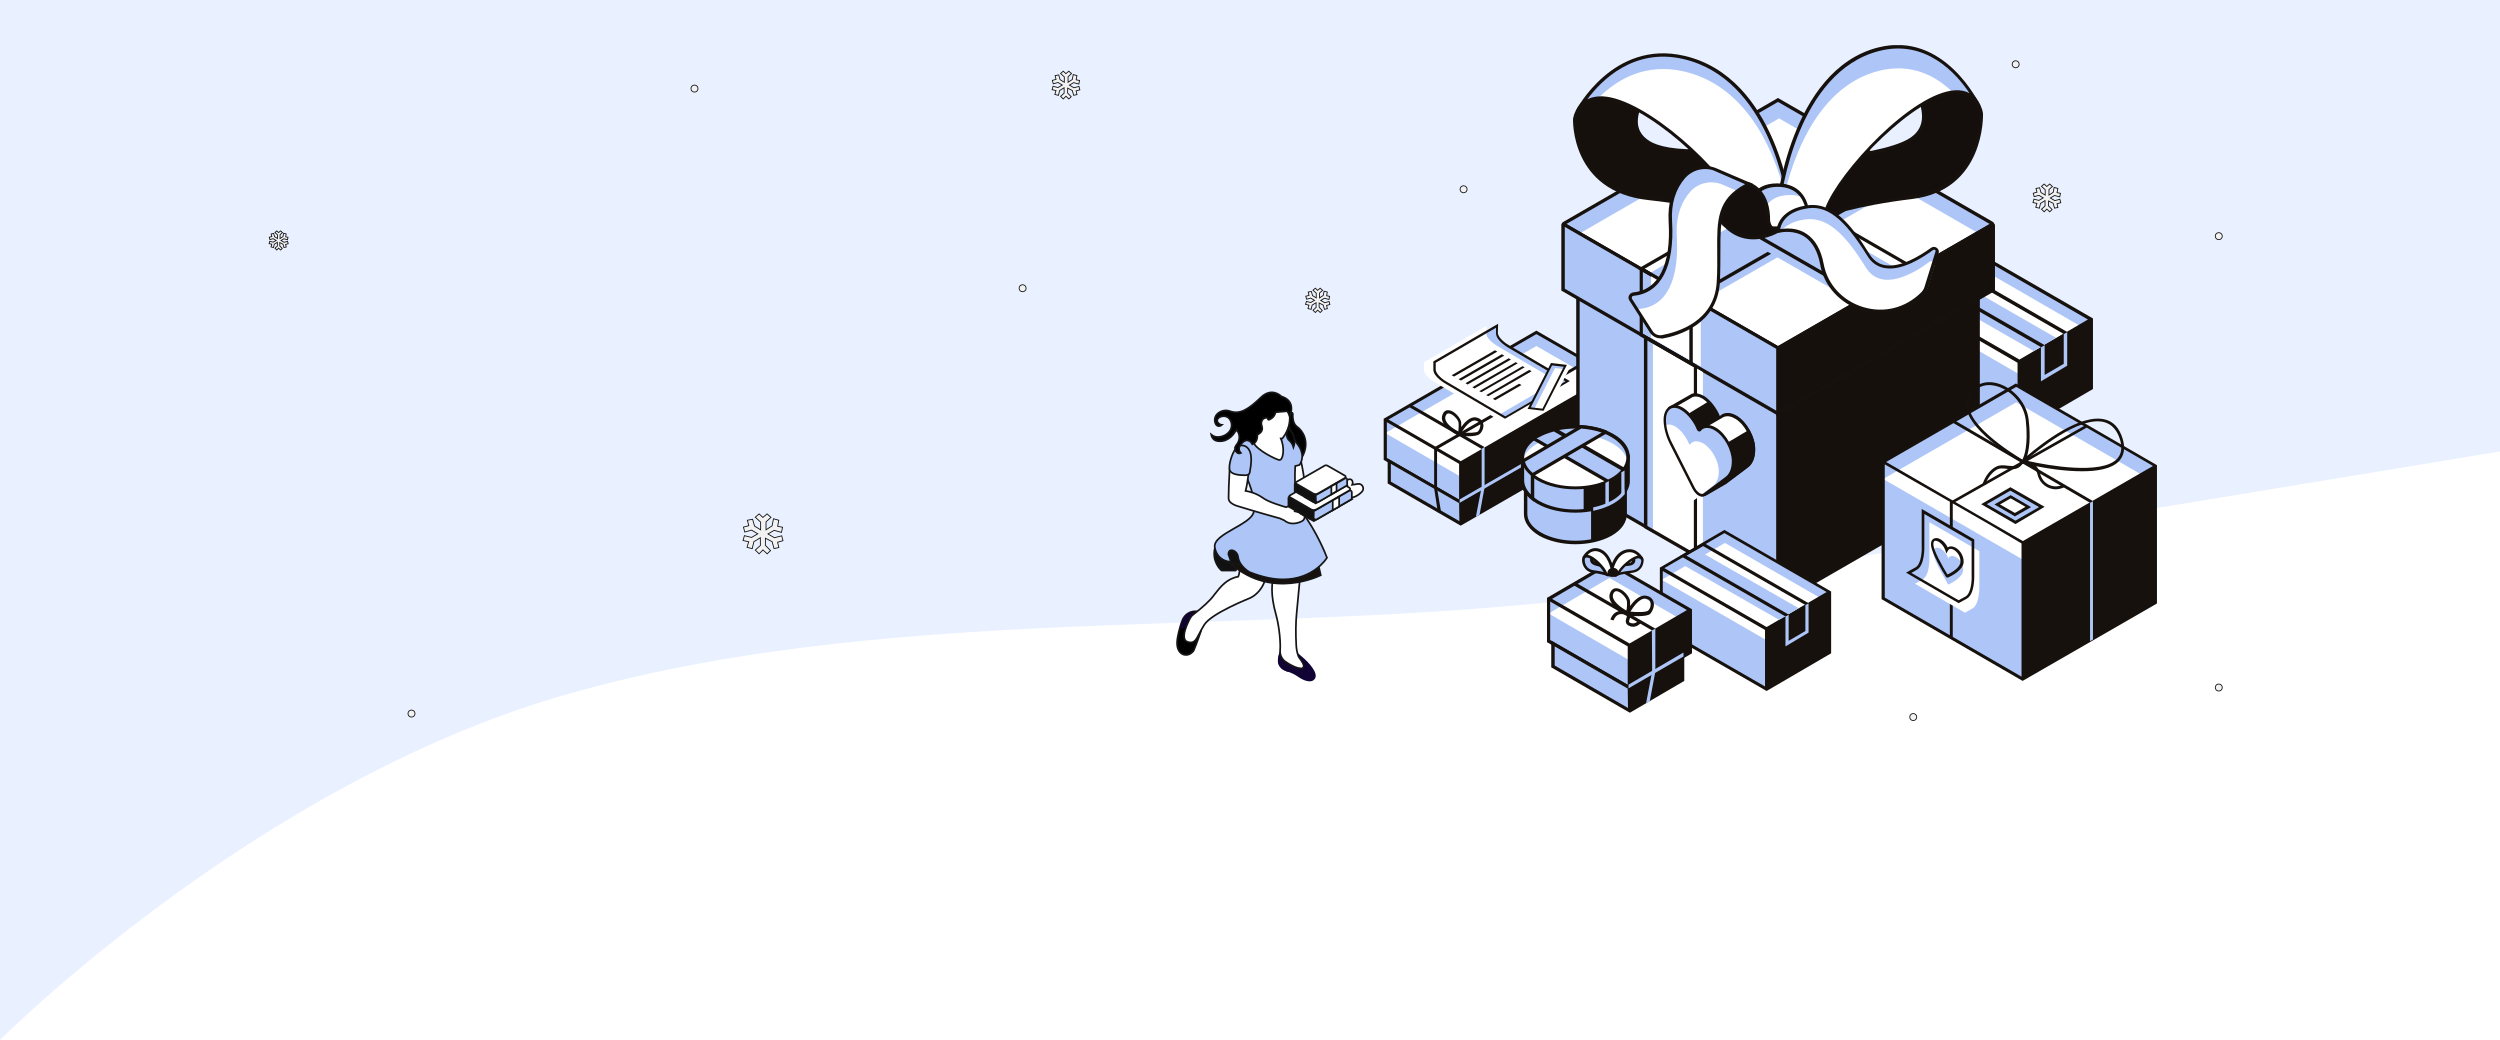 
<svg width="1440" height="599" viewBox="0 0 1440 599" fill="none" xmlns="http://www.w3.org/2000/svg">
<rect width="1440" height="599" fill="#E9F0FF"/>
<path d="M965.581 337.572C1151.15 308.01 1440 260 1440 260V599H0C0 599 147.209 451.204 326.113 400.033C526.731 342.651 752.044 371.59 965.581 337.572Z" fill="white"/>
<g clip-path="url(#clip0)">
<path d="M1093.89 168.444V207.876L1163.18 247.919V208.334L1093.89 168.444Z" fill="#AEC6F7"/>
<path d="M1204.63 184.186L1163.18 208.334L1093.89 168.444L1135.34 144.143L1204.63 184.186Z" fill="#AEC6F7"/>
<path d="M1204.94 191.675L1163.49 215.823L1094.2 175.78L1135.65 151.632L1204.94 191.675Z" fill="white"/>
<path d="M1135.34 142.92L1092.82 167.68V208.334L1163.03 248.836L1205.55 224.076V183.422L1135.34 142.92ZM1162.11 246.085L1094.96 207.264V170.125L1115.61 182.046L1162.11 208.946V246.085ZM1117.29 180.671L1096.03 168.291L1135.5 145.213L1202.64 184.033L1163.18 207.112L1117.29 180.671Z" fill="#16110D"/>
<path d="M1171.44 202.221L1108.42 165.999L1121.58 158.51L1184.29 194.579L1171.44 202.221Z" fill="#AEC6F7"/>
<path d="M1177.71 201.151L1106.43 160.038L1121.58 151.326L1192.85 192.439L1177.71 201.151ZM1110.41 160.038L1177.56 198.706L1188.57 192.286L1121.42 153.619L1110.41 160.038Z" fill="#16110D"/>
<path d="M1175.57 219.644V200.081L1177.71 198.858V215.976L1188.72 209.557V192.439L1190.71 191.369V210.627L1175.57 219.644Z" fill="#AEC6F7"/>
<path d="M797.918 241.653V264.273L841.205 289.338V266.718L797.918 241.653Z" fill="#AEC6F7"/>
<path d="M928.237 216.435L841.205 266.718L797.918 241.653L884.951 191.369L928.237 216.435Z" fill="#AEC6F7"/>
<path d="M928.237 224.229L841.205 274.513L797.918 249.447L884.951 199.317L928.237 224.229Z" fill="white"/>
<path d="M884.95 190.452L797 241.194V264.884L841.205 290.408L929.155 239.666V215.976L884.95 190.452ZM840.44 287.809L798.835 263.814V243.181L840.44 267.176V287.809ZM799.753 241.653L884.95 192.439L926.555 216.435L841.358 265.648L799.753 241.653Z" fill="#16110D"/>
<path d="M841.205 289.338L841.511 301.718L800.213 277.875V265.648L841.205 289.338Z" fill="#AEC6F7"/>
<path d="M841.205 288.268L799.295 264.12V278.486L841.358 302.787L924.873 254.644V239.971L841.205 288.268ZM801.13 277.416V267.176L840.44 289.796L840.593 300.189L801.13 277.416Z" fill="#16110D"/>
<path d="M840.746 289.643V287.657L924.567 239.36V241.347L840.746 289.643Z" fill="#AEC6F7"/>
<path d="M828.204 295.146L826.062 281.237V257.701L913.554 207.417L914.319 208.946L827.745 258.77V281.085L830.039 294.84L828.204 295.146Z" fill="#16110D"/>
<path d="M853.442 258.618L811.379 234.316L812.297 232.788L855.125 257.548L853.442 258.618Z" fill="#16110D"/>
<path d="M852.218 296.521L850.076 297.744L853.441 280.473V258.618L855.124 257.548V280.626L852.218 296.521Z" fill="#AEC6F7"/>
<path d="M854.205 243.64C853.9 242.417 852.829 241.041 850.229 240.43C846.864 239.819 843.651 243.181 841.663 245.932C841.663 245.168 841.663 244.251 841.663 243.334C841.357 240.736 837.686 236.609 834.627 236.303C833.556 236.151 831.721 236.303 830.803 239.054C828.968 244.404 836.615 248.989 839.063 250.364L838.91 250.67L839.98 250.823L840.898 251.281V250.976C842.122 251.129 843.957 251.281 845.793 251.281C848.546 251.281 851.299 250.976 852.37 249.906C853.9 248.53 854.97 245.779 854.205 243.64ZM832.638 239.666C833.097 238.443 833.709 238.137 834.321 238.137C834.474 238.137 834.474 238.137 834.627 238.137C836.921 238.443 839.98 241.806 840.133 243.487C840.286 245.321 840.133 247.308 839.98 248.53C836.615 246.849 831.415 243.181 832.638 239.666ZM851.299 248.53C850.534 249.295 845.946 249.447 841.816 249.142C843.498 246.238 847.016 241.653 849.923 242.264C851.299 242.57 852.217 243.181 852.523 244.098C852.982 245.626 852.217 247.613 851.299 248.53Z" fill="#16110D"/>
<path d="M833.71 220.867L866.901 240.43L902.846 219.491L869.655 199.928C869.655 199.928 862.16 195.954 862.16 191.828C862.313 187.701 862.313 187.701 862.313 187.701L826.368 208.64C826.368 208.64 826.368 208.64 826.215 212.767C826.215 216.893 833.71 220.867 833.71 220.867Z" fill="#AEC6F7"/>
<path d="M827.591 220.867L860.782 240.43L896.727 219.491L863.536 199.928C863.536 199.928 856.041 195.954 856.041 191.828C856.194 187.701 856.194 187.701 856.194 187.701L820.249 208.64C820.249 208.64 820.249 208.64 820.096 212.767C820.096 216.893 827.591 220.867 827.591 220.867Z" fill="white"/>
<path d="M825.602 208.181L862.923 186.479L862.771 191.675C862.771 194.732 867.818 198.247 869.96 199.317L904.222 219.491L866.9 241.194L833.403 221.478C832.944 221.173 825.449 217.199 825.602 212.767V208.181ZM861.7 188.771L826.979 208.946V212.767C826.979 215.823 832.026 219.339 834.168 220.408L867.053 239.819L901.775 219.644L869.501 200.692C869.195 200.54 861.7 196.413 861.7 191.981V188.771Z" fill="#16110D"/>
<path d="M888.774 235.998L880.82 235.081L893.669 209.863L901.622 210.627L888.774 235.998Z" fill="#AEC6F7"/>
<path d="M887.244 237.832L882.809 237.373L895.657 212.002L903.611 212.919L892.292 235.081C891.221 236.915 889.233 237.985 887.244 237.832Z" fill="white"/>
<path d="M889.08 236.609L879.902 235.539L893.363 209.099L902.54 210.168L889.08 236.609ZM881.738 234.622L888.468 235.386L900.705 211.238L893.974 210.474L881.738 234.622Z" fill="#15100C"/>
<path d="M878.22 211.544L853.288 225.911L852.064 225.299L876.996 210.932L878.22 211.544Z" fill="#15100C"/>
<path d="M882.197 213.836L857.265 228.203L856.041 227.592L880.82 213.072L882.197 213.836Z" fill="#15100C"/>
<path d="M876.385 221.784L861.242 230.496L859.865 229.731L875.008 221.02L876.385 221.784Z" fill="#15100C"/>
<path d="M870.265 207.112L845.333 221.478L844.109 220.714L869.041 206.347L870.265 207.112Z" fill="#15100C"/>
<path d="M874.244 209.251L849.312 223.771L848.088 223.007L873.02 208.64L874.244 209.251Z" fill="#15100C"/>
<path d="M862.465 202.527L837.533 216.893L836.156 216.129L861.088 201.762L862.465 202.527Z" fill="#15100C"/>
<path d="M866.441 204.819L841.509 219.186L840.133 218.422L865.065 204.055L866.441 204.819Z" fill="#15100C"/>
<path d="M908.812 147.964V280.932L1023.53 347.11C1023.84 347.263 1024.14 347.11 1024.14 346.804V214.448L908.812 147.964Z" fill="#AEC6F7"/>
<path d="M1023.68 348.026C1023.38 348.026 1023.22 348.026 1023.07 347.874L907.895 281.39V146.282L1025.06 213.836V346.651C1025.06 347.109 1024.75 347.568 1024.45 347.874C1024.29 348.026 1023.99 348.026 1023.68 348.026ZM909.883 280.32L1023.22 345.734V214.906L909.883 149.644V280.32Z" fill="#16110D"/>
<path d="M1139.47 147.964V280.932L1024.75 347.11C1024.45 347.263 1024.14 347.11 1024.14 346.804V214.448L1139.47 147.964Z" fill="#15100C"/>
<path d="M1024.6 348.027C1024.3 348.027 1024.14 348.027 1023.84 347.874C1023.38 347.569 1023.22 347.11 1023.22 346.652V213.836L1023.68 213.531L1140.39 146.13V281.39L1025.21 347.874C1025.06 348.027 1024.75 348.027 1024.6 348.027ZM1025.06 215.059V345.887L1138.4 280.473V149.645L1025.06 215.059Z" fill="#16110D"/>
<path d="M1147.42 129.318L1024.14 200.387L900.703 129.165C900.55 129.012 900.55 128.859 900.703 128.706L1024.14 57.484L1147.42 128.553C1147.73 128.706 1147.73 129.165 1147.42 129.318Z" fill="#AEC6F7"/>
<path d="M1148.04 140.016L1024.75 211.085L901.316 139.863C901.163 139.711 901.163 139.558 901.316 139.405L1024.75 68.183L1148.04 139.252C1148.34 139.405 1148.34 139.863 1148.04 140.016Z" fill="white"/>
<path d="M1024.14 201.609L1023.68 201.304L900.245 130.082C899.939 129.929 899.633 129.471 899.633 129.012C899.633 128.553 899.939 128.248 900.245 127.942L1024.14 56.415L1024.6 56.72L1147.88 127.789C1148.34 128.095 1148.65 128.553 1148.65 129.012C1148.65 129.471 1148.34 129.929 1147.88 130.235L1024.14 201.609ZM902.233 129.012L1024.14 199.317L1146.05 129.012L1024.14 58.707L902.233 129.012Z" fill="#16110D"/>
<path d="M900.246 129.47V166.915L1024.14 238.443V200.54L900.705 129.165C900.552 129.165 900.246 129.165 900.246 129.47Z" fill="#AEC6F7"/>
<path d="M1025.06 239.971L899.328 167.374V129.47C899.328 129.012 899.634 128.706 899.94 128.401C900.246 128.248 900.705 128.248 901.164 128.401L1025.06 199.928V239.971V239.971ZM901.317 166.304L1023.22 236.609V200.998L901.317 130.693V166.304Z" fill="#16110D"/>
<path d="M1148.04 129.776V166.916L1024.14 238.443V200.54L1147.42 129.471C1147.73 129.165 1148.04 129.318 1148.04 129.776Z" fill="#15100C"/>
<path d="M1023.22 239.971V199.928L1023.68 199.623L1146.97 128.553C1147.42 128.248 1147.88 128.248 1148.34 128.553C1148.8 128.859 1149.11 129.318 1149.11 129.776V167.527L1148.65 167.833L1023.22 239.971ZM1025.06 200.998V236.609L1146.97 166.304V130.693L1025.06 200.998Z" fill="#16110D"/>
<path d="M978.256 174.404L1102.61 103.03L1073.4 86.218L949.5 157.745L978.256 174.404Z" fill="#AEC6F7"/>
<path d="M973.972 172.723L943.381 154.841L1069.26 82.244L1100.31 100.126L973.972 172.723ZM947.205 154.841L973.972 170.431L1096.49 100.126L1069.26 84.384L947.205 154.841Z" fill="#16110D"/>
<path d="M947.969 303.399V194.426L976.572 210.932V319.905L947.969 303.399Z" fill="#AEC6F7"/>
<path d="M952.1 306.914V197.789L980.856 214.295V323.42L952.1 306.914Z" fill="white"/>
<path d="M977.49 321.586L946.898 304.01V192.745L977.49 210.321V321.586ZM948.887 302.94L975.654 318.377V211.544L948.887 196.107V302.94Z" fill="#16110D"/>
<path d="M951.029 194.579V158.204L979.632 174.863V211.085L951.029 194.579Z" fill="white"/>
<path d="M975.043 211.085L944.451 193.509V155.3C944.451 154.383 945.522 153.772 946.44 154.23L975.043 171.042V211.085ZM946.287 192.286L973.054 207.723V172.112L946.287 156.37V192.286Z" fill="#16110D"/>
<path d="M1069.88 174.71L945.521 103.335L974.583 86.523L1098.48 158.051L1069.88 174.71Z" fill="#AEC6F7"/>
<path d="M1074.46 172.723L948.121 100.126L979.171 82.244L979.63 82.55L1104.9 154.841L1074.46 172.723ZM951.945 100.126L1074.46 170.431L1101.23 154.841L979.324 84.536L951.945 100.126Z" fill="#16110D"/>
<path d="M907.13 68.489C907.13 68.489 905.142 109.449 949.806 114.34C982.691 117.855 1004.11 124.121 1009.92 126.414C1010.84 126.872 1016.95 123.051 1017.11 122.287L1019.1 100.737C1019.1 100.737 988.504 86.676 987.127 86.676C985.75 86.676 960.665 88.663 949.958 82.091C939.251 75.519 942.311 64.973 946.899 55.803C951.488 46.633 943.381 43.423 943.381 43.423L912.79 58.707L911.566 60.083C909.119 62.681 907.742 65.432 907.13 68.489Z" fill="#15100C"/>
<path d="M921.966 103.488L949.804 82.397C949.651 82.397 949.651 82.244 949.498 82.244C938.791 75.672 941.85 65.126 946.439 55.956C951.028 46.786 942.921 43.576 942.921 43.576L912.33 58.86L911.106 60.235C908.965 62.681 907.435 65.585 906.823 68.641C906.823 68.489 905.752 89.886 921.966 103.488Z" fill="#15100C"/>
<path d="M1009.92 127.484C1009.76 127.484 1009.61 127.484 1009.31 127.331C1004.1 125.191 983.149 118.925 949.499 115.257C904.529 110.366 906.059 68.947 906.059 68.489V68.336C906.671 65.126 908.2 62.069 910.495 59.471L912.024 57.943L943.075 42.506L943.533 42.659C943.686 42.659 947.051 44.035 948.428 47.55C949.346 49.995 949.04 53.052 947.51 56.262C943.075 65.126 940.015 75.061 950.264 81.327C954.546 83.925 964.183 86.982 985.903 85.759C986.514 85.759 986.82 85.759 986.973 85.759C988.503 85.759 1010.22 95.694 1019.4 99.82L1020.01 100.126L1018.02 122.593C1017.56 123.815 1013.28 126.261 1011.91 126.872C1010.99 127.178 1010.38 127.484 1009.92 127.484ZM908.047 68.641C907.894 71.087 907.13 108.837 949.805 113.423C983.302 117.091 1004.41 123.357 1009.92 125.497C1010.99 125.344 1015.27 122.746 1016.04 121.981L1017.87 101.348C1006.4 96.152 988.35 87.899 986.82 87.746C986.82 87.746 986.361 87.746 985.903 87.746C963.724 88.969 953.782 85.759 949.193 83.008C937.568 75.825 941.239 64.515 945.828 55.345C947.204 52.594 947.51 50.148 946.746 48.161C945.981 46.022 943.992 44.952 943.228 44.493L913.248 59.624L912.177 60.847C910.036 63.139 908.659 65.89 908.047 68.641Z" fill="#16110D"/>
<path d="M908.812 63.904C924.414 35.629 990.798 94.929 1001.5 120.147C1001.5 120.147 1001.5 120.147 1001.66 120.3C1004.56 126.108 1013.28 128.553 1020.01 125.344L1031.18 120.147C1031.18 120.147 1023.38 45.105 969.842 32.878C929.309 23.86 908.812 63.904 908.812 63.904Z" fill="#AEC6F7"/>
<path d="M969.843 41.131C947.664 36.087 931.451 45.869 921.355 55.803C946.287 54.886 992.786 98.75 1001.66 119.536C1001.66 119.536 1001.66 119.536 1001.81 119.689C1004.72 125.497 1013.44 127.942 1020.17 124.733L1030.11 120.147C1026.13 100.432 1012.52 50.913 969.843 41.131Z" fill="white"/>
<path d="M1013.43 127.789C1008.08 127.789 1002.88 125.191 1000.74 120.759L1000.59 120.606C991.715 99.514 947.51 58.707 923.037 57.331C916.766 57.026 912.177 59.318 909.577 64.362L907.895 63.445C908.047 62.986 929.309 22.79 969.995 32.114C1023.68 44.34 1032.1 119.383 1032.1 120.147V120.759L1020.17 126.261C1018.18 127.331 1015.73 127.789 1013.43 127.789ZM921.967 55.498C922.425 55.498 922.731 55.498 923.19 55.498C948.122 56.72 993.245 98.445 1002.27 119.842C1005.02 125.344 1013.13 127.484 1019.4 124.58L1029.95 119.689C1029.04 112.2 1019.09 45.257 969.383 33.947C941.086 27.528 922.425 46.174 914.319 57.179C916.46 56.109 919.06 55.498 921.967 55.498Z" fill="#16110D"/>
<path d="M1141.15 65.585C1141.15 65.585 1142.99 108.532 1100.93 113.728C1069.88 117.396 1049.69 123.968 1044.33 126.414C1043.41 126.872 1037.75 122.898 1037.45 121.981L1035.61 99.514C1035.61 99.514 1060.85 90.191 1062.38 90.191C1063.91 90.191 1090.98 86.829 1100.93 79.951C1110.87 73.074 1108.11 61.917 1103.83 52.288C1099.55 42.659 1107.2 39.297 1107.2 39.297L1136.11 55.345L1137.18 56.72C1139.32 59.471 1140.69 62.528 1141.15 65.585Z" fill="#140F0C"/>
<path d="M1100.93 80.104C1096.18 83.467 1099.55 82.702 1091.75 84.384L1116.83 109.296C1143.6 93.707 1141.31 65.89 1141.31 65.89C1140.69 62.681 1139.32 59.777 1137.33 57.026L1136.26 55.65L1107.2 39.602C1107.2 39.602 1099.55 42.812 1103.83 52.593C1108.11 62.222 1111.02 73.227 1100.93 80.104Z" fill="#140F0C"/>
<path d="M1044.18 127.484C1043.87 127.484 1043.41 127.331 1042.8 127.025C1041.27 126.261 1036.99 123.663 1036.68 122.287V122.134L1034.85 98.903L1035.46 98.597C1041.42 96.458 1061 89.274 1062.53 89.274C1063.91 89.274 1090.68 86.065 1100.62 79.187C1110.26 72.462 1107.35 62.069 1103.22 52.746C1101.69 49.231 1101.38 46.022 1102.45 43.423C1103.83 39.908 1106.89 38.685 1107.04 38.533L1107.5 38.38L1137.02 54.886L1138.09 56.262C1140.24 59.013 1141.76 62.222 1142.22 65.432V65.585C1142.22 66.043 1143.6 109.602 1101.23 114.645C1069.57 118.466 1049.84 125.038 1044.79 127.331C1044.48 127.331 1044.33 127.484 1044.18 127.484ZM1038.37 121.829C1038.98 122.593 1042.95 125.344 1044.03 125.497C1049.23 123.204 1069.26 116.632 1100.77 112.811C1140.85 108.073 1140.24 67.572 1140.08 65.737C1139.62 62.834 1138.25 59.93 1136.26 57.484L1135.19 56.262L1107.2 40.52C1106.43 40.978 1104.9 42.048 1103.98 44.188C1103.07 46.327 1103.37 48.925 1104.75 51.982C1109.03 61.458 1112.4 73.227 1101.54 80.868C1091.29 87.899 1063.91 91.261 1062.38 91.261C1061.16 91.414 1046.17 96.763 1036.68 100.279L1038.37 121.829Z" fill="#16110D"/>
<path d="M1139.62 60.847C1124.94 31.044 1062.23 93.401 1052.13 119.995C1052.13 119.995 1052.13 119.995 1052.13 120.147C1049.38 126.261 1041.12 128.706 1034.85 125.497L1024.29 119.995C1024.29 119.995 1031.64 41.284 1082.27 28.445C1120.35 18.664 1139.62 60.847 1139.62 60.847Z" fill="#AEC6F7"/>
<path d="M1082.11 40.825C1043.87 50.607 1030.26 97.986 1025.98 120.453L1034.7 125.038C1041.12 128.401 1049.23 125.802 1051.98 119.689C1051.98 119.536 1051.98 119.536 1051.98 119.536C1059.93 98.75 1100.16 55.803 1124.33 52.746C1115 43.729 1100.93 36.087 1082.11 40.825Z" fill="white"/>
<path d="M1040.81 127.789C1038.52 127.789 1036.38 127.331 1034.24 126.261L1023.07 120.453V119.842C1023.07 119.078 1031.02 40.367 1081.65 27.376C1120.2 17.594 1140.08 59.93 1140.39 60.388L1138.71 61.153C1136.11 55.956 1131.98 53.511 1126.16 53.816C1103.68 54.886 1061.16 98.445 1052.9 120.147L1052.74 120.3C1051.37 123.357 1048.77 125.65 1045.4 126.872C1044.03 127.636 1042.5 127.789 1040.81 127.789ZM1025.21 119.383L1035.31 124.58C1038.37 126.108 1041.88 126.414 1045.1 125.191C1048 124.121 1050.14 122.287 1051.37 119.689C1059.17 99.056 1101.38 53.205 1126.32 51.982C1129.38 51.829 1132.13 52.441 1134.42 53.663C1126.78 42.201 1109.19 22.485 1082.42 29.362C1035.31 41.284 1025.98 111.894 1025.21 119.383Z" fill="#16110D"/>
<path d="M1007.77 124.274C1007.47 123.204 1007.32 122.134 1007.47 121.064C1007.93 116.785 1010.37 106.851 1023.53 106.698C1036.22 106.545 1039.59 115.257 1040.66 119.536C1040.97 120.912 1040.97 122.287 1040.51 123.51L1040.35 123.968C1039.13 128.248 1034.85 131.304 1029.95 131.304H1018.02C1013.28 131.304 1009.15 128.401 1007.77 124.274Z" fill="#AEC6F7"/>
<path d="M1029.95 131.304C1034.85 131.304 1039.13 128.248 1040.35 123.968L1040.51 123.51C1040.81 122.134 1040.96 120.759 1040.66 119.536C1040.35 118.008 1039.59 115.715 1038.21 113.575C1036.07 112.811 1033.62 112.2 1030.56 112.353C1017.41 112.506 1014.96 122.44 1014.5 126.719C1014.35 127.789 1014.5 128.859 1014.81 129.929C1014.96 130.235 1015.12 130.54 1015.27 130.999C1016.19 131.304 1017.26 131.457 1018.17 131.457H1029.95V131.304Z" fill="white"/>
<path d="M1029.95 132.222H1018.02C1012.82 132.222 1008.08 129.012 1006.86 124.427C1006.55 123.204 1006.4 121.981 1006.55 120.759C1007.01 116.174 1009.61 105.628 1023.53 105.628C1023.68 105.628 1023.68 105.628 1023.83 105.628C1037.14 105.628 1040.66 115.104 1041.58 119.23C1041.88 120.759 1041.88 122.134 1041.42 123.663L1041.27 124.121C1040.05 129.012 1035.46 132.222 1029.95 132.222ZM1023.83 107.615H1023.68C1011.29 107.768 1009 117.091 1008.54 121.064C1008.39 121.981 1008.54 123.051 1008.84 123.968C1009.92 127.789 1013.89 130.387 1018.17 130.387H1030.11C1034.54 130.387 1038.52 127.636 1039.59 123.816L1039.74 123.357C1040.05 122.134 1040.05 120.912 1039.89 119.842C1038.67 115.104 1035.31 107.615 1023.83 107.615Z" fill="#16110D"/>
<path d="M1007.47 105.781C1007.47 105.781 1018.02 108.838 1018.64 124.733C1018.64 124.733 1017.56 132.222 1024.6 132.68C1024.6 132.68 1009.46 142.614 996.15 132.069C989.726 127.025 983.149 115.715 973.972 118.161C964.641 120.606 982.843 104.405 982.843 104.405H992.479L998.445 107.768L1001.81 105.322L1007.47 105.781Z" fill="#140F0C"/>
<path d="M1009.92 137.877C1005.33 137.877 1000.28 136.654 995.539 132.833C993.856 131.457 992.021 129.623 990.185 127.789C985.291 122.746 980.396 117.549 974.125 119.23C973.36 119.383 971.219 119.995 970.454 118.619C969.077 116.174 976.113 109.143 982.079 103.794L982.384 103.488H992.633L998.292 106.698L1001.5 104.405L1007.62 105.017C1008.08 105.169 1018.79 108.379 1019.55 124.885V125.038V125.191C1019.55 125.191 1019.25 128.248 1020.78 130.235C1021.69 131.305 1022.92 131.916 1024.6 131.916L1027.51 132.069L1025.06 133.597C1025.06 133.597 1018.33 137.877 1009.92 137.877ZM976.572 116.938C982.537 116.938 987.279 121.982 991.562 126.414C993.397 128.248 995.08 130.082 996.61 131.305C1006.4 138.946 1017.26 135.278 1021.85 132.986C1020.78 132.527 1020.01 131.916 1019.25 131.152C1017.26 128.706 1017.56 125.344 1017.56 124.733C1016.8 110.213 1008.08 107.004 1007.16 106.698L1002.12 106.239L998.598 108.838L992.327 105.322H983.302C978.102 110.06 972.748 115.715 972.442 117.396C972.595 117.396 973.054 117.396 973.819 117.244C974.737 117.091 975.654 116.938 976.572 116.938Z" fill="#16110D"/>
<path d="M1007.47 105.781L988.656 97.68C982.232 94.929 974.431 96.458 969.843 101.807C965.407 106.851 961.43 114.951 962.195 127.331C963.571 151.937 956.688 167.68 940.781 169.208C939.251 169.361 938.486 171.042 939.251 172.265L951.182 190.911C952.558 193.051 955.006 194.12 957.3 193.662C966.478 191.981 988.35 185.562 989.727 162.33C991.563 132.833 984.832 116.938 1007.47 105.781Z" fill="#AEC6F7"/>
<path d="M992.328 106.392C985.904 103.641 978.103 105.17 973.514 110.519C969.078 115.562 965.101 123.663 965.866 136.043C967.243 160.649 960.36 176.391 944.452 177.92C943.993 177.92 943.534 178.225 943.229 178.531L951.488 191.522C952.865 193.662 955.312 194.732 957.606 194.273C966.784 192.592 988.657 186.173 990.033 162.942C991.563 136.654 986.515 121.217 1001.05 110.213L992.328 106.392Z" fill="white"/>
<path d="M956.382 194.885C954.088 194.885 951.793 193.662 950.417 191.675L938.486 173.029C937.874 172.112 937.874 171.042 938.333 170.125C938.792 169.208 939.71 168.597 940.627 168.444C955.311 167.068 962.653 152.549 961.124 127.636C960.512 116.938 963.112 108.073 969.077 101.349C973.972 95.694 981.926 94.012 988.962 97.069L1009.61 105.934L1007.78 106.851C990.797 115.257 990.95 126.261 990.95 144.449C990.95 149.798 990.95 155.911 990.644 162.789C989.115 186.784 966.936 193.356 957.453 195.037C957.147 194.885 956.688 194.885 956.382 194.885ZM982.079 97.375C977.796 97.375 973.666 99.209 970.607 102.571C965.1 108.99 962.5 117.396 963.112 127.484C964.642 153.619 956.688 168.902 940.78 170.431C940.321 170.431 940.015 170.889 940.015 171.042C939.863 171.348 939.863 171.806 940.015 172.112L951.946 190.758C953.017 192.439 955.158 193.356 957.147 193.051C966.171 191.369 987.432 185.256 988.809 162.636C989.268 155.911 989.115 149.798 989.115 144.449C988.962 126.719 988.962 114.798 1005.18 106.086L988.35 98.75C986.361 97.68 984.22 97.375 982.079 97.375Z" fill="#16110D"/>
<path d="M1024.14 132.68C1024.14 132.986 1024.29 133.139 1024.6 133.139C1027.96 132.374 1045.25 129.47 1049.38 152.396C1053.81 177.156 1086.7 189.841 1107.2 169.208C1108.27 168.138 1109.03 166.915 1109.49 165.54L1115.76 145.365C1116.22 143.684 1114.39 142.309 1112.86 143.379C1104.14 149.951 1085.17 161.413 1075.99 146.588C1063.91 127.025 1053.05 116.326 1039.28 119.383C1039.28 119.536 1025.98 121.217 1024.14 132.68Z" fill="#AEC6F7"/>
<path d="M1050.14 152.549C1054.58 177.308 1087.46 189.994 1107.96 169.361C1109.03 168.291 1109.8 167.068 1110.25 165.693L1114.38 152.549C1114.69 151.02 1112.85 149.798 1111.48 150.715C1102.76 157.287 1083.79 168.749 1074.62 153.924C1062.53 134.361 1051.67 123.663 1037.91 126.719C1037.91 126.719 1030.41 127.636 1025.82 133.139C1029.8 132.527 1046.17 130.54 1050.14 152.549Z" fill="white"/>
<path d="M1083.03 180.518C1079.51 180.518 1075.99 179.907 1072.47 178.837C1059.93 174.863 1050.6 164.776 1048.46 152.549C1047.08 144.907 1044.02 139.405 1039.44 136.348C1033.62 132.527 1026.74 133.597 1024.91 134.056C1024.45 134.208 1023.99 134.056 1023.68 133.75C1023.38 133.444 1023.22 132.986 1023.22 132.527C1025.06 120.453 1038.98 118.619 1039.13 118.619C1055.04 114.951 1066.66 129.776 1076.76 146.283C1078.9 149.798 1081.96 152.09 1085.63 152.702C1094.65 154.383 1106.13 147.2 1112.24 142.767C1113.31 142.003 1114.54 142.003 1115.61 142.767C1116.68 143.531 1116.99 144.754 1116.68 145.824L1110.41 165.998C1109.95 167.527 1109.03 168.902 1107.96 170.125C1101.08 176.85 1092.21 180.518 1083.03 180.518ZM1029.65 131.61C1032.86 131.61 1036.84 132.222 1040.51 134.667C1045.55 138.029 1048.92 143.837 1050.45 152.09C1052.59 163.706 1061.16 173.182 1073.09 176.85C1085.02 180.518 1097.56 177.461 1106.58 168.444C1107.5 167.527 1108.27 166.304 1108.57 165.081L1114.84 144.907C1115 144.296 1114.69 143.99 1114.54 143.99C1114.39 143.837 1113.93 143.684 1113.47 143.99C1107.2 148.575 1095.27 156.217 1085.48 154.383C1081.19 153.619 1077.83 151.173 1075.38 147.047C1061.92 125.344 1051.67 117.549 1039.59 120.3C1038.98 120.453 1027.51 121.981 1025.36 131.916C1026.28 131.916 1027.81 131.61 1029.65 131.61Z" fill="#16110D"/>
<path d="M999.974 240.277C995.844 237.832 992.326 238.596 990.949 240.736C990.643 241.041 990.031 240.736 989.878 240.124C988.502 236.609 984.984 231.26 981.007 228.814C978.407 227.286 975.959 226.98 974.124 227.897L973.971 228.05C973.818 228.05 973.053 228.662 972.9 228.662L961.734 235.081C961.734 235.081 970.606 264.731 970.759 265.954C971.065 267.329 981.619 285.058 981.619 285.058L993.244 278.486C993.397 278.486 993.549 278.334 993.702 278.334L1006.7 268.552C1009.15 266.718 1010.37 263.356 1010.37 258.923C1010.22 251.893 1005.63 243.64 999.974 240.277Z" fill="white"/>
<path d="M972.594 227.897C972.594 227.897 973.512 227.286 973.665 227.286L974.43 226.828C976.418 226.063 978.865 226.675 981.466 228.05C985.443 230.496 989.113 235.692 990.643 239.666C990.643 239.666 990.643 239.666 990.643 239.819C992.326 237.679 996.15 236.915 1000.43 239.513C1006.24 243.028 1010.99 251.587 1010.99 258.618C1010.99 263.203 1009.61 266.871 1007.01 268.858L994.008 278.639C993.855 278.792 993.702 278.792 993.396 278.945L981.313 285.975L981.007 285.364C978.559 281.237 970.3 267.329 969.994 266.107C969.841 265.19 964.487 247.155 960.969 235.234L960.816 234.622L972.594 227.897ZM971.523 265.801C971.829 266.871 977.948 277.264 981.925 283.989L992.784 277.722C992.937 277.569 993.09 277.569 993.09 277.569L1006.09 267.788C1008.23 266.107 1009.46 262.897 1009.46 258.923C1009.46 252.351 1005.02 244.404 999.668 241.194C995.997 238.902 992.784 239.666 991.714 241.347C991.561 241.5 991.561 241.653 991.408 241.653L995.997 248.378L988.349 256.631L975.194 259.382C975.194 259.382 970.147 250.059 970.147 248.225C970.147 246.391 972.288 238.443 972.288 238.443L983.301 231.718C982.536 230.954 981.619 230.343 980.854 229.731C978.559 228.356 976.418 228.05 974.736 228.814L974.583 228.967C974.43 228.967 973.665 229.426 973.512 229.579L962.805 235.692C964.181 240.43 971.217 264.578 971.523 265.801Z" fill="#16110D"/>
<path d="M999.974 240.43C997.221 238.749 994.773 238.596 992.938 239.207L992.785 239.36C992.479 239.513 992.173 239.666 991.867 239.971L981.313 246.085L975.807 263.967L981.313 284.294C981.466 284.753 982.078 285.058 982.384 284.753L993.091 278.639C993.244 278.639 993.397 278.486 993.55 278.486L1006.55 268.705C1009 266.871 1010.22 263.508 1010.22 259.076C1010.07 252.046 1005.48 243.792 999.974 240.43Z" fill="white"/>
<path d="M980.7 245.474L991.407 239.207C991.713 239.055 992.019 238.749 992.478 238.596L993.09 238.29L993.243 238.443C995.384 237.832 997.985 238.29 1000.43 239.819C1006.24 243.334 1010.99 251.893 1010.99 258.923C1010.99 263.508 1009.61 267.176 1007.01 269.163L994.008 278.945C993.855 279.098 993.702 279.098 993.396 279.251L982.842 285.364C982.689 285.517 982.383 285.517 982.23 285.517L982.077 285.67C981.924 285.67 981.618 285.67 981.465 285.517C981.006 285.364 980.7 284.906 980.547 284.447L975.041 263.967L980.7 245.474ZM999.514 241.194C997.22 239.819 994.925 239.36 993.09 240.124H992.937C992.631 240.277 992.325 240.43 992.172 240.583L981.771 246.544L976.418 263.814L980.547 279.098L986.513 274.054L994.772 255.102L1006.09 248.378C1004.41 245.321 1002.11 242.723 999.514 241.194Z" fill="#16110D"/>
<path d="M994.62 275.124C997.067 273.29 998.291 269.927 998.291 265.495C998.291 258.618 993.702 250.364 988.043 247.002C983.913 244.557 980.395 245.321 979.018 247.46C978.713 247.766 978.101 247.46 977.948 246.849C976.571 243.334 973.053 237.985 969.076 235.539C963.417 232.177 958.828 234.928 958.828 241.653C958.828 245.932 960.205 250.976 962.499 255.714L975.347 281.085C977.03 284.294 979.936 285.975 981.466 284.753L994.62 275.124Z" fill="#AEC6F7"/>
<path d="M986.819 279.709C988.808 278.181 990.031 275.277 990.031 271.456C990.031 265.648 986.055 258.465 981.313 255.561C977.795 253.421 974.736 254.032 973.665 255.866C973.512 256.172 972.9 255.866 972.747 255.408C971.524 252.351 968.617 247.919 965.099 245.779C960.205 242.875 956.381 245.168 956.381 251.129C956.381 254.797 957.452 259.076 959.593 263.203L970.606 284.905C971.982 287.657 974.43 289.185 975.806 288.115L986.819 279.709Z" fill="white"/>
<path d="M980.396 286.128C980.09 286.128 979.784 286.128 979.631 285.975C977.795 285.517 976.113 283.836 974.889 281.543L962.041 256.172C959.593 251.434 958.217 246.238 958.217 241.806C958.217 238.29 959.44 235.539 961.582 234.164C963.723 232.788 966.629 233.094 969.536 234.928C973.513 237.373 977.183 242.57 978.713 246.543C978.713 246.543 978.713 246.543 978.713 246.696C980.396 244.557 984.22 243.792 988.502 246.391C994.315 249.906 999.056 258.465 999.056 265.495C999.056 270.08 997.68 273.748 995.079 275.735L982.078 285.517C981.619 285.975 981.007 286.128 980.396 286.128ZM964.488 234.928C963.57 234.928 962.806 235.081 962.194 235.539C960.511 236.609 959.593 238.749 959.593 241.806C959.593 246.085 960.817 250.823 963.264 255.408L976.113 280.779C977.031 282.613 978.56 284.141 979.937 284.447C980.396 284.6 980.854 284.447 981.16 284.294L994.162 274.513C996.303 272.831 997.527 269.622 997.527 265.648C997.527 259.076 993.091 251.129 987.738 247.919C984.067 245.626 980.854 246.391 979.784 248.072C979.478 248.378 979.172 248.683 978.713 248.53C978.101 248.53 977.642 247.919 977.336 247.308C975.96 243.64 972.442 238.749 968.771 236.456C967.241 235.386 965.712 234.928 964.488 234.928Z" fill="#16110D"/>
<path d="M936.19 295.604V278.486H925.024C914.776 273.901 900.245 273.901 889.844 278.486H878.678V296.062C878.678 300.342 881.431 304.468 887.09 307.831C898.256 314.25 916.458 314.25 927.777 307.831C933.589 304.316 936.343 299.883 936.19 295.604Z" fill="#AEC6F7"/>
<path d="M907.433 313.486C899.939 313.486 892.444 311.805 886.631 308.595C880.972 305.233 877.76 300.8 877.76 296.062V277.569H889.69C900.244 272.984 914.775 272.984 925.176 277.569H937.107V295.604C937.26 300.495 934.201 305.233 928.236 308.595C922.576 311.805 914.928 313.486 907.433 313.486ZM879.748 279.403V295.91C879.748 300.036 882.501 303.857 887.702 306.761C898.562 313.027 916.458 313.027 927.318 306.761C932.671 303.704 935.425 299.731 935.272 295.451V279.25H924.871L924.718 279.098C914.622 274.512 900.397 274.512 890.302 279.098L890.149 279.25H879.748V279.403Z" fill="#16110D"/>
<path d="M937.873 276.346V262.897H926.095C915.082 258.006 899.787 258.006 888.774 262.897H876.996V276.805C876.996 281.237 879.902 285.822 885.868 289.185C897.798 296.062 917.071 296.062 929.002 289.185C935.12 285.67 938.179 280.932 937.873 276.346Z" fill="#AEC6F7"/>
<path d="M907.434 295.298C899.481 295.298 891.527 293.617 885.409 290.102C879.29 286.587 876.078 281.849 876.078 276.805V261.98H888.621C899.786 257.089 915.235 257.089 926.248 261.98H938.791V276.347C939.096 281.543 935.731 286.434 929.46 290.102C923.342 293.464 915.388 295.298 907.434 295.298ZM877.914 263.814V276.805C877.914 281.084 880.973 285.211 886.326 288.421C897.951 295.145 916.765 295.145 928.389 288.421C934.049 285.211 936.955 280.932 936.802 276.347V263.814H925.789L925.636 263.661C914.929 258.923 899.939 258.77 889.079 263.661L888.927 263.814H877.914Z" fill="#16110D"/>
<path d="M929.002 250.976C940.933 257.853 940.933 269.01 929.002 275.888C917.071 282.766 897.799 282.766 885.868 275.888C873.937 269.01 873.937 257.853 885.868 250.976C897.799 244.098 917.071 244.098 929.002 250.976Z" fill="#AEC6F7"/>
<path d="M928.696 255.408C916.766 248.53 897.493 248.53 885.562 255.408C880.515 258.312 877.761 261.98 876.844 265.648C877.609 269.469 880.515 272.984 885.562 275.888C897.493 282.766 916.766 282.766 928.696 275.888C933.744 272.984 936.497 269.316 937.415 265.648C936.65 261.827 933.744 258.312 928.696 255.408Z" fill="white"/>
<path d="M907.434 281.849C899.481 281.849 891.527 280.167 885.409 276.652C879.29 273.137 876.078 268.399 876.078 263.355C876.078 258.312 879.443 253.574 885.409 250.059C897.492 243.028 917.377 243.028 929.46 250.059C935.578 253.574 938.791 258.312 938.791 263.355C938.791 268.399 935.425 273.137 929.46 276.652C923.342 280.167 915.388 281.849 907.434 281.849ZM907.434 246.849C899.786 246.849 892.139 248.53 886.326 251.893C880.82 255.102 877.914 259.229 877.914 263.508C877.914 267.788 880.973 271.914 886.326 275.124C897.951 281.849 916.918 281.849 928.389 275.124C933.896 271.914 936.802 267.788 936.802 263.508C936.802 259.229 933.743 255.102 928.389 251.893C922.73 248.377 915.082 246.849 907.434 246.849Z" fill="#16110D"/>
<path d="M876.996 265.495V276.652C876.996 280.32 878.985 283.836 882.656 286.892V273.443L883.573 270.386L877.149 265.342L876.996 265.495Z" fill="#AEC6F7"/>
<path d="M883.726 289.032L882.196 287.809C878.22 284.6 876.078 280.779 876.078 276.805V264.884L877.455 264.578L884.797 270.386L883.726 273.901V289.032V289.032ZM877.914 267.176V276.652C877.914 279.556 879.29 282.307 881.738 284.753V273.137L882.502 270.844L877.914 267.176Z" fill="#16110D"/>
<path d="M935.119 270.386L895.044 247.307C891.679 248.225 888.467 249.447 885.561 250.976C884.643 251.434 883.878 252.045 883.113 252.504L925.941 277.111C926.859 276.652 927.777 276.194 928.542 275.735C931.601 274.207 933.742 272.373 935.119 270.386Z" fill="#AEC6F7"/>
<path d="M926.095 278.333L881.584 252.657L882.808 251.74C883.572 251.128 884.49 250.517 885.255 250.059C888.008 248.377 891.22 247.155 894.891 246.238L895.197 246.085L895.503 246.238L936.496 269.927L935.884 270.844C934.201 272.984 932.06 274.818 929.154 276.499C928.389 276.958 927.471 277.416 926.4 277.875L926.095 278.333ZM885.102 252.504L926.247 276.194C927.012 275.888 927.777 275.429 928.389 275.124C930.53 273.901 932.366 272.373 933.742 270.844L895.044 248.53C891.679 249.447 888.773 250.517 886.173 252.045C885.714 252.045 885.408 252.351 885.102 252.504Z" fill="#16110D"/>
<path d="M877.454 265.342L877.301 265.495C877.913 268.399 879.748 271.15 882.807 273.595L925.023 248.989C920.741 247.308 915.846 246.238 910.798 245.932L877.454 265.342Z" fill="#AEC6F7"/>
<path d="M882.655 274.665L882.196 274.207C879.137 271.761 876.995 268.705 876.383 265.648L876.23 265.189L876.995 264.578L910.493 244.862H910.799C915.999 245.168 921.047 246.238 925.33 247.919L926.553 248.989L882.655 274.665ZM878.372 265.954C878.984 268.246 880.513 270.539 882.808 272.373L922.576 249.142C918.906 247.919 914.929 247.155 910.799 246.849L878.372 265.954Z" fill="#16110D"/>
<path d="M916.459 293.464V311.652L925.789 308.748L934.355 302.176L936.343 296.827L936.19 283.224L932.214 287.045L924.566 291.783L916.459 293.464Z" fill="#16110D"/>
<path d="M912.176 280.626V294.076L919.212 293.006L929.001 289.185L935.119 284.6L937.567 279.403V275.888V266.871L935.425 270.692L931.295 274.665L924.565 278.333L915.388 280.473L912.176 280.626Z" fill="#16110D"/>
<path d="M935.578 281.696C934.201 284.141 931.907 286.434 928.542 288.268C925.33 290.102 921.659 291.477 917.682 292.242V294.228C921.964 293.311 926.094 291.936 929.459 289.949C931.907 288.573 934.201 286.587 935.731 284.753L935.578 281.696Z" fill="#AEC6F7"/>
<path d="M926.707 290.713H924.719V278.181L926.707 277.111V290.713Z" fill="#AEC6F7"/>
<path d="M935.732 284.6L933.896 284.905V272.067L935.732 270.997V284.6Z" fill="#AEC6F7"/>
<path d="M1165.17 312.569L1084.71 266.106L1161.34 221.937L1241.8 268.552L1165.17 312.569Z" fill="#AEC6F7"/>
<path d="M1084.71 266.106V344.665L1165.17 391.28V312.569L1084.71 266.106Z" fill="#AEC6F7"/>
<path d="M1165.17 322.35L1084.71 275.888L1161.34 231.718L1241.8 278.181L1165.17 322.35Z" fill="white"/>
<path d="M1161.65 221.172L1161.19 220.867L1083.79 265.495V345.123L1165.02 392.197L1241.95 347.874L1242.41 347.568V267.941L1161.65 221.172ZM1164.4 389.751L1085.63 344.206V267.482L1144.98 301.565L1164.4 313.027V389.751ZM1086.4 266.107L1161.34 222.854L1240.12 268.399L1165.17 311.652L1086.4 266.107Z" fill="#16110D"/>
<path d="M1204.17 289.796L1124.02 243.028L1125.25 241.805L1205.7 288.726L1204.17 289.796Z" fill="#16110D"/>
<path d="M1205.55 368.354L1203.87 369.271V289.643L1205.55 288.726V368.354Z" fill="#AEC6F7"/>
<path d="M1157.98 281.696L1142.68 290.408L1160.73 300.801L1176.03 292.089L1157.98 281.696ZM1160.58 296.521L1150.33 290.713L1158.13 286.281L1168.38 292.089L1160.58 296.521Z" fill="#AEC6F7"/>
<path d="M1160.58 297.438L1148.8 290.56L1158.13 285.211L1169.91 292.089L1160.58 297.438ZM1152.01 290.56L1160.58 295.451L1166.7 291.936L1158.13 287.045L1152.01 290.56Z" fill="#16110D"/>
<path d="M1160.89 301.87L1141.15 290.408L1157.98 280.626L1177.71 291.936L1160.89 301.87ZM1144.37 290.408L1160.89 299.884L1174.5 292.089L1157.98 282.613L1144.37 290.408Z" fill="#16110D"/>
<path d="M1124.79 367.437H1123.11V289.032L1123.56 288.879L1201.27 244.862L1202.03 246.238L1124.79 289.949V367.437Z" fill="#16110D"/>
<path d="M1222.68 252.81C1220.85 246.696 1217.48 242.875 1212.59 241.653C1198.36 237.832 1175.72 255.714 1167.62 262.591C1168.69 259.076 1169.76 252.657 1168.53 241.958C1167.31 230.496 1157.52 221.937 1148.8 220.408C1141.92 219.186 1136.41 222.09 1133.51 228.203C1126.32 243.028 1157.37 262.133 1163.79 265.954C1161.8 268.858 1159.51 268.552 1156.45 268.246C1154.16 267.941 1151.56 267.635 1149.11 269.163C1143.75 272.373 1142.07 278.639 1141.92 278.945L1143.45 279.403C1143.45 279.403 1145.13 273.596 1149.87 270.692C1151.86 269.469 1153.85 269.775 1156.14 270.08C1159.2 270.386 1162.57 270.844 1165.02 267.024L1165.32 267.176L1165.47 267.024H1165.63C1166.24 267.176 1167.16 267.329 1168.38 267.635C1170.52 268.399 1172.82 269.927 1173.58 273.137C1174.35 276.652 1176.49 279.25 1179.55 280.779C1180.92 281.39 1182.45 281.849 1183.98 281.849C1185.67 281.849 1187.5 281.39 1189.03 280.626L1188.27 279.098C1185.67 280.473 1182.76 280.473 1180.16 279.25C1177.56 278.028 1175.88 275.735 1175.11 272.831C1174.65 270.997 1173.89 269.622 1172.82 268.552C1179.7 269.927 1189.79 271.456 1199.28 271.456C1208.15 271.456 1216.26 270.08 1220.54 265.648C1223.6 262.286 1224.21 258.006 1222.68 252.81ZM1134.88 228.814C1137.02 224.229 1141 221.784 1145.9 221.784C1146.81 221.784 1147.58 221.937 1148.5 222.09C1156.6 223.465 1165.63 231.413 1166.85 242.111C1168.38 256.478 1165.93 262.897 1164.86 264.731C1159.82 261.674 1128.31 242.57 1134.88 228.814ZM1219.47 264.272C1210.44 273.748 1178.93 267.941 1168.69 265.648C1168.07 265.495 1167.46 265.342 1167 265.189C1172.82 260.146 1197.75 239.207 1212.13 243.181C1216.41 244.404 1219.47 247.766 1221.15 253.268C1222.53 258.006 1221.92 261.521 1219.47 264.272Z" fill="#16110D"/>
<path d="M1136.41 331.521V311.194L1107.66 294.534V314.862C1107.66 314.862 1108.12 325.102 1103.68 327.547C1099.4 329.992 1099.4 329.992 1099.4 329.992L1128.15 346.652C1128.15 346.652 1128.15 346.652 1132.44 344.206C1136.87 341.761 1136.41 331.521 1136.41 331.521Z" fill="#AEC6F7"/>
<path d="M1140.08 337.787V317.46L1111.33 300.801V321.128C1111.33 321.128 1111.79 331.368 1107.35 333.813C1102.92 336.259 1103.07 336.259 1103.07 336.259L1131.82 352.918C1131.82 352.918 1131.82 352.918 1136.11 350.473C1140.39 348.027 1140.08 337.787 1140.08 337.787Z" fill="white"/>
<path d="M1128.15 347.416L1097.87 329.84L1103.37 326.783C1106.59 324.949 1107.04 317.613 1106.89 314.862V293.159L1137.18 310.735V331.521C1137.18 332.132 1137.48 342.219 1132.89 344.818L1128.15 347.416ZM1100.93 329.992L1128.15 345.735L1132.13 343.595C1135.34 341.761 1135.8 334.425 1135.65 331.674V311.805L1108.42 296.063V314.862C1108.42 315.32 1108.73 325.56 1104.14 328.158L1100.93 329.992Z" fill="#16110D"/>
<path d="M1113.62 318.53C1113.47 312.875 1120.35 315.779 1122.19 321.586C1124.02 317.918 1131.06 322.198 1130.75 328.464C1130.6 332.896 1122.95 336.411 1122.19 336.717C1121.42 335.189 1113.77 323.115 1113.62 318.53Z" fill="#AEC6F7"/>
<path d="M1121.58 332.591H1121.42H1121.12L1120.81 332.132C1119.43 329.992 1112.4 318.53 1112.25 313.792C1112.09 310.735 1113.93 310.124 1114.69 309.971C1116.99 309.512 1120.2 311.805 1121.88 315.32C1122.65 314.709 1123.72 314.556 1124.94 314.861C1128 315.626 1131.21 319.447 1131.06 323.726C1130.91 328.311 1124.02 331.826 1122.19 332.591L1122.03 332.743L1121.58 332.591ZM1113.62 313.639C1113.77 317.154 1118.67 325.866 1121.73 330.909C1124.79 329.534 1129.22 326.63 1129.22 323.573C1129.38 319.752 1126.47 316.848 1124.33 316.237C1123.26 315.931 1122.49 316.237 1122.03 317.154L1121.12 318.835L1120.51 317.001C1119.28 313.333 1116.07 311.193 1114.54 311.499C1113.77 311.499 1113.62 312.722 1113.62 313.639Z" fill="#16110D"/>
<path d="M956.842 327.394V362.088L1017.57 397.088V362.394L956.842 327.394Z" fill="#AEC6F7"/>
<path d="M1053.82 341.149L1017.57 362.394L956.842 327.394L993.246 306.15L1053.82 341.149Z" fill="#AEC6F7"/>
<path d="M1054.12 347.721L1017.87 368.966L957.146 333.966L993.55 312.722L1054.12 347.721Z" fill="white"/>
<path d="M993.245 305.233L956.076 326.936V362.547L1017.56 398.005L1054.73 376.302V340.691L993.245 305.233ZM1016.65 395.406L957.759 361.477V328.922L975.808 339.315L1016.65 362.852V395.406ZM977.337 338.093L958.676 327.241L993.245 307.067L1052.13 340.997L1017.56 361.171L977.337 338.093Z" fill="#16110D"/>
<path d="M1024.75 357.044L969.535 325.407L981.16 318.835L1036.07 350.32L1024.75 357.044Z" fill="#AEC6F7"/>
<path d="M1030.26 356.127L967.854 320.211L981.161 312.569L1043.57 348.486L1030.26 356.127ZM971.372 320.058L1030.26 353.988L1039.9 348.486L981.008 314.556L971.372 320.058Z" fill="#16110D"/>
<path d="M1028.43 372.328V355.058L1030.26 354.14V369.119L1039.9 363.464V348.486L1041.73 347.568V364.381L1028.43 372.328Z" fill="#AEC6F7"/>
<path d="M891.986 344.97V369.271L938.485 396.171V371.869L891.986 344.97Z" fill="#AEC6F7"/>
<path d="M973.513 351.389L938.485 371.87L891.986 344.97L927.014 324.49L973.513 351.389Z" fill="#AEC6F7"/>
<path d="M973.513 359.795L938.485 380.276L891.986 353.376L927.014 332.896L973.513 359.795Z" fill="white"/>
<path d="M927.013 323.42L891.068 344.359V369.883L938.638 397.24L974.583 376.302V350.931L927.013 323.42ZM937.567 394.489L892.904 368.66V346.499L937.567 372.328V394.489ZM893.975 344.97L927.013 325.56L971.677 351.389L938.638 370.647L893.975 344.97Z" fill="#16110D"/>
<path d="M938.485 396.171L938.791 409.467L894.434 383.944V370.647L938.485 396.171Z" fill="#AEC6F7"/>
<path d="M938.485 394.948L893.516 368.966V384.402L938.791 410.537L970.147 392.197V376.455L938.485 394.948ZM895.504 383.332V372.328L937.567 396.629L937.72 407.786L895.504 383.332Z" fill="#16110D"/>
<path d="M938.025 396.476V394.337L969.688 375.843V378.136L938.025 396.476Z" fill="#AEC6F7"/>
<path d="M951.64 363.158L906.518 337.176L907.435 335.494L953.475 362.088L951.64 363.158Z" fill="#16110D"/>
<path d="M950.262 403.965L948.121 405.188L951.639 386.695L951.486 363.158L953.475 362.088V386.847L950.262 403.965Z" fill="#AEC6F7"/>
<path d="M952.403 346.499C951.944 345.276 951.027 343.595 948.12 343.136C944.45 342.525 941.084 346.04 938.943 349.097C938.943 348.18 938.943 347.263 938.943 346.346C938.637 343.595 934.813 339.162 931.448 338.857C930.377 338.704 928.389 338.857 927.318 341.761C925.33 347.416 933.437 352.306 936.19 353.835L936.037 354.293L937.261 354.446L938.178 354.905L938.331 354.599C939.708 354.752 941.543 354.905 943.532 354.905C946.438 354.905 949.497 354.599 950.568 353.529C952.097 351.695 953.168 348.791 952.403 346.499ZM929.154 342.219C929.613 340.844 930.377 340.538 930.989 340.538C931.142 340.538 931.142 340.538 931.295 340.538C933.743 340.844 936.955 344.512 937.108 346.346C937.261 348.333 937.108 350.472 936.802 351.695C933.59 349.861 927.93 345.887 929.154 342.219ZM949.344 351.695C948.426 352.612 943.685 352.765 939.096 352.306C940.931 349.25 944.602 344.359 947.815 344.817C949.344 345.123 950.262 345.734 950.568 346.804C951.18 348.638 950.415 350.778 949.344 351.695Z" fill="#16110D"/>
<path d="M940.626 361.018C939.862 361.018 939.097 360.865 938.179 360.407C935.732 359.184 936.497 357.044 936.802 355.975C936.955 355.363 937.261 354.752 937.108 354.599C936.955 354.446 936.649 354.293 936.191 354.14C934.355 353.529 932.826 353.529 931.755 354.293C930.072 355.21 929.46 357.35 929.46 357.35L927.625 356.892C927.625 356.739 928.39 353.988 930.837 352.612C932.52 351.695 934.508 351.542 936.802 352.306C937.873 352.612 938.485 353.071 938.791 353.835C939.25 354.905 938.944 355.822 938.638 356.739C938.179 358.114 938.179 358.42 938.944 358.726C941.697 359.948 943.533 357.656 943.686 357.503L945.215 358.726C944.45 359.643 942.768 361.018 940.626 361.018Z" fill="#16110D"/>
<path d="M945.982 322.656C945.982 322.656 946.288 328.617 939.71 329.381C934.969 329.839 931.757 330.756 930.992 331.215C930.839 331.215 929.921 330.756 929.921 330.604L929.615 327.547C929.615 327.547 934.051 325.56 934.204 325.56C934.357 325.56 938.028 325.866 939.557 324.949C941.087 324.032 940.628 322.503 940.016 321.128C939.404 319.752 940.475 319.294 940.475 319.294L944.911 321.586L945.064 321.739C945.676 321.892 945.982 322.198 945.982 322.656Z" fill="#AEC6F7"/>
<path d="M931.145 331.979C930.839 331.979 930.686 331.826 930.533 331.826C930.228 331.673 929.463 331.368 929.31 330.756V330.604L929.004 326.936L929.463 326.63C934.051 324.49 934.204 324.49 934.51 324.49H934.663C937.875 324.643 939.099 324.184 939.405 323.879C940.17 323.42 940.476 322.809 939.558 321.128C939.099 320.364 939.252 319.752 939.405 319.294C939.711 318.53 940.476 318.224 940.476 318.224L940.782 318.071L945.829 320.669L945.982 320.822C946.441 321.281 946.747 321.892 946.747 322.35V322.503C946.747 322.503 947.053 329.228 939.864 329.992C935.122 330.451 932.063 331.368 931.298 331.673C931.298 331.826 931.145 331.979 931.145 331.979ZM930.839 330.145C930.992 330.145 930.992 330.298 931.145 330.298C932.216 329.839 935.275 329.075 939.864 328.617C945.217 328.005 945.37 323.42 945.37 322.809C945.37 322.503 945.217 322.198 944.911 322.045V321.892L941.088 319.905C941.088 320.058 941.088 320.211 941.24 320.364C941.699 321.128 942.923 323.726 940.476 325.254C939.405 325.866 937.417 326.171 934.816 326.019C934.357 326.171 932.675 326.936 930.839 327.7V330.145Z" fill="#16110D"/>
<path d="M945.829 322.045C943.535 317.918 933.898 326.63 932.369 330.298C931.91 331.215 930.686 331.521 929.768 331.062L928.086 330.298C928.086 330.298 929.157 319.447 936.957 317.613C942.77 316.237 945.829 322.045 945.829 322.045Z" fill="white"/>
<path d="M930.533 331.979C930.074 331.979 929.615 331.826 929.309 331.673L927.168 330.604V329.992C927.168 329.534 928.392 318.529 936.651 316.543C942.923 315.167 946.135 320.975 946.441 321.433L945.064 322.198C944.911 321.892 944.605 321.433 943.687 321.586C940.475 321.739 934.204 327.547 932.98 330.298C932.674 331.368 931.604 331.979 930.533 331.979ZM928.85 329.687L929.921 330.145C930.533 330.451 931.298 330.145 931.604 329.839C932.98 326.63 939.405 320.669 943.381 320.058C942.005 318.835 940.016 317.612 937.11 318.224C930.992 319.752 929.309 327.547 928.85 329.687Z" fill="#16110D"/>
<path d="M912.024 322.198C912.024 322.198 911.718 328.464 917.836 329.228C922.425 329.839 925.331 330.756 926.096 331.062C926.249 331.062 927.014 330.604 927.167 330.451L927.473 327.241C927.473 327.241 923.802 325.866 923.649 325.866C923.496 325.866 919.519 325.407 917.989 324.337C916.46 323.267 916.919 321.739 917.53 320.363C918.142 318.988 917.072 318.529 917.072 318.529L912.942 320.822L912.789 320.975C912.33 321.28 912.024 321.739 912.024 322.198Z" fill="#AEC6F7"/>
<path d="M926.096 331.826C925.943 331.826 925.943 331.826 925.79 331.826C925.178 331.521 922.272 330.604 917.836 329.992C912.483 329.381 911.106 324.643 911.259 322.198V322.045C911.412 321.433 911.565 320.822 912.024 320.363L912.483 319.905L917.072 317.307L917.378 317.46C917.378 317.46 918.142 317.765 918.448 318.529C918.601 318.988 918.754 319.599 918.295 320.363C917.53 322.198 917.683 322.962 918.448 323.42C919.672 324.184 923.19 324.796 923.649 324.796C923.802 324.796 923.955 324.796 927.779 326.171L928.39 326.324L928.085 330.451C927.932 331.062 926.861 331.521 926.861 331.521C926.555 331.826 926.402 331.826 926.096 331.826ZM912.789 322.35C912.789 322.962 912.789 327.852 917.989 328.464C922.272 328.922 925.025 329.839 926.096 330.298L926.249 330.145L926.402 327.7C924.872 327.241 923.496 326.63 923.19 326.63C923.037 326.63 918.907 326.171 917.225 324.949C914.93 323.42 916.154 320.822 916.46 319.905C916.613 319.752 916.613 319.446 916.613 319.294L912.942 321.281C912.942 321.739 912.942 322.045 912.789 322.35Z" fill="#16110D"/>
<path d="M912.178 321.586C914.319 317.307 923.497 326.324 924.873 330.145C925.332 331.062 926.403 331.368 927.32 330.909L928.85 330.145C928.85 330.145 927.779 318.682 920.437 316.848C915.084 315.473 912.178 321.586 912.178 321.586Z" fill="white"/>
<path d="M926.555 331.979C926.249 331.979 925.943 331.979 925.637 331.826C925.025 331.521 924.413 331.062 924.108 330.451C923.037 327.394 917.072 321.281 914.012 321.128C913.401 321.128 913.095 321.281 912.789 321.892L911.412 321.128C912.483 318.835 915.848 314.709 920.743 315.931C928.543 317.918 929.767 329.534 929.767 329.992V330.604L927.779 331.673C927.473 331.826 927.014 331.979 926.555 331.979ZM914.471 319.599C918.448 320.058 924.566 326.783 925.637 329.839C925.79 329.992 925.943 330.145 926.096 330.298C926.402 330.451 926.708 330.451 927.014 330.298L928.084 329.687C927.779 327.547 926.249 319.141 920.284 317.612C917.683 317.001 915.695 318.224 914.471 319.599Z" fill="#16110D"/>
<path d="M931.449 330.451C931.449 330.298 931.449 330.145 931.449 329.992C931.449 329.381 930.99 327.853 929.154 327.853C927.319 327.853 926.86 329.075 926.707 329.687C926.707 329.839 926.707 330.145 926.707 330.298C926.86 330.909 927.472 331.368 928.237 331.368H929.919C930.531 331.521 931.296 331.062 931.449 330.451Z" fill="#15100C"/>
<path d="M929.92 332.285H928.237C927.166 332.285 926.249 331.673 925.943 330.604C925.79 330.145 925.79 329.839 925.943 329.534C926.249 328.005 927.472 327.088 929.155 327.088C931.296 327.088 932.214 328.617 932.214 329.839C932.214 330.145 932.214 330.298 932.214 330.604C931.908 331.673 930.99 332.285 929.92 332.285ZM929.002 328.77C928.084 328.77 927.472 329.228 927.319 329.992V330.145C927.472 330.451 927.778 330.756 928.084 330.756H929.767C930.073 330.756 930.379 330.604 930.532 330.298V330.145C930.532 328.77 929.461 328.77 929.002 328.77C929.155 328.77 929.155 328.77 929.002 328.77Z" fill="#16110D"/>
</g>
<path d="M1161.02 39.043C1162.14 39.043 1163.04 38.138 1163.04 37.021C1163.04 35.905 1162.14 35 1161.02 35C1159.9 35 1159 35.905 1159 37.021C1159 38.138 1159.9 39.043 1161.02 39.043Z" fill="#F2F2F2" stroke="#111111" stroke-width="0.5" stroke-miterlimit="10"/>
<path d="M843.021 111.043C844.138 111.043 845.043 110.138 845.043 109.021C845.043 107.905 844.138 107 843.021 107C841.905 107 841 107.905 841 109.021C841 110.138 841.905 111.043 843.021 111.043Z" fill="#F2F2F2" stroke="#111111" stroke-width="0.5" stroke-miterlimit="10"/>
<path d="M1102.02 415.043C1103.14 415.043 1104.04 414.138 1104.04 413.021C1104.04 411.905 1103.14 411 1102.02 411C1100.9 411 1100 411.905 1100 413.021C1100 414.138 1100.9 415.043 1102.02 415.043Z" fill="#F2F2F2" stroke="#111111" stroke-width="0.5" stroke-miterlimit="10"/>
<path d="M1178.04 112.388V109.283L1175.9 107.331L1177.44 106L1178.94 107.42L1180.62 106L1182.19 107.39L1180.2 109.194V112.388L1182.64 110.791L1183.18 107.952L1185.32 108.543L1184.86 110.969L1186.82 111.353L1186.4 113.423L1183.45 112.595L1180.98 114.044L1183.57 115.553L1186.49 114.784L1187 116.736L1184.83 117.357L1185.35 119.486L1183.42 119.9L1182.64 117.12L1179.96 115.76L1179.93 118.569L1182.01 120.699L1180.65 122L1178.97 120.433L1177.44 122L1175.9 120.492L1177.95 118.658L1177.92 115.553L1175.33 117.15L1174.67 119.93L1172.59 119.397L1173.26 117.15L1171 116.677L1171.54 114.725L1174.4 115.434L1176.89 113.985L1174.4 112.506L1171.69 113.275L1171.15 111.294L1173.29 110.732L1172.74 108.543L1174.82 108.159L1175.6 110.88L1178.04 112.388Z" fill="#F2F2F2" stroke="#111111" stroke-width="0.5" stroke-miterlimit="10"/>
<path d="M758.158 171.59V168.872L756.289 167.165L757.632 166L758.947 167.242L760.421 166L761.789 167.216L760.053 168.795V171.59L762.184 170.192L762.658 167.708L764.526 168.226L764.132 170.348L765.842 170.684L765.474 172.495L762.895 171.771L760.737 173.039L763 174.359L765.553 173.686L766 175.394L764.105 175.937L764.553 177.8L762.868 178.163L762.184 175.73L759.842 174.54L759.816 176.998L761.632 178.861L760.447 180L758.974 178.628L757.632 180L756.289 178.68L758.079 177.076L758.053 174.359L755.789 175.756L755.211 178.189L753.395 177.723L753.974 175.756L752 175.342L752.474 173.634L754.974 174.255L757.158 172.987L754.974 171.693L752.605 172.366L752.132 170.632L754 170.14L753.526 168.226L755.342 167.889L756.026 170.27L758.158 171.59Z" fill="#F2F2F2" stroke="#111111" stroke-width="0.5" stroke-miterlimit="10"/>
<path d="M589.021 168.043C590.138 168.043 591.043 167.138 591.043 166.021C591.043 164.905 590.138 164 589.021 164C587.905 164 587 164.905 587 166.021C587 167.138 587.905 168.043 589.021 168.043Z" fill="#F2F2F2" stroke="#111111" stroke-width="0.5" stroke-miterlimit="10"/>
<path d="M1278.02 398.043C1279.14 398.043 1280.04 397.138 1280.04 396.021C1280.04 394.905 1279.14 394 1278.02 394C1276.9 394 1276 394.905 1276 396.021C1276 397.138 1276.9 398.043 1278.02 398.043Z" fill="#F2F2F2" stroke="#111111" stroke-width="0.5" stroke-miterlimit="10"/>
<path d="M400.021 53.043C401.138 53.043 402.043 52.138 402.043 51.021C402.043 49.905 401.138 49 400.021 49C398.905 49 398 49.905 398 51.021C398 52.138 398.905 53.043 400.021 53.043Z" fill="#F2F2F2" stroke="#111111" stroke-width="0.5" stroke-miterlimit="10"/>
<path d="M237.021 413.043C238.138 413.043 239.043 412.138 239.043 411.021C239.043 409.905 238.138 409 237.021 409C235.905 409 235 409.905 235 411.021C235 412.138 235.905 413.043 237.021 413.043Z" fill="#F2F2F2" stroke="#111111" stroke-width="0.5" stroke-miterlimit="10"/>
<path d="M1278.02 138.043C1279.14 138.043 1280.04 137.138 1280.04 136.021C1280.04 134.905 1279.14 134 1278.02 134C1276.9 134 1276 134.905 1276 136.021C1276 137.138 1276.9 138.043 1278.02 138.043Z" fill="#F2F2F2" stroke="#111111" stroke-width="0.5" stroke-miterlimit="10"/>
<path d="M690.852 362.943C690.852 362.943 688.252 370.743 686.652 374.143C685.152 377.643 677.052 377.943 679.152 367.043C679.952 362.943 680.852 359.743 681.752 357.443C682.952 354.243 686.252 352.443 689.552 353.043L690.752 359.043V362.943H690.852Z" fill="#F4B13E"/>
<path d="M683.152 377.243C682.652 377.243 682.152 377.143 681.752 377.043C680.552 376.643 676.852 374.843 678.352 366.943C679.052 363.343 679.952 360.043 681.052 357.243C682.452 353.643 686.152 351.543 689.952 352.243L690.552 352.343L691.852 359.143V363.243C691.752 363.543 689.152 371.043 687.652 374.543C686.752 376.143 684.952 377.243 683.152 377.243Z" fill="black" stroke="#161515" stroke-miterlimit="10"/>
<path d="M681.952 357.543C683.152 354.443 686.352 352.543 689.652 353.143C689.752 353.143 689.752 353.243 689.752 353.243L690.452 357.043C690.452 357.143 690.452 357.243 690.352 357.243C688.952 357.443 684.852 358.243 680.852 361.243C680.752 361.343 680.552 361.243 680.652 361.043C681.252 359.743 681.652 358.543 681.952 357.543Z" fill="#110333"/>
<path d="M680.952 362.143C680.752 362.143 680.552 362.043 680.352 361.943C679.952 361.643 679.852 361.243 679.952 360.843C680.352 359.543 680.752 358.343 681.152 357.243C682.452 353.743 686.152 351.643 689.852 352.243C690.252 352.343 690.652 352.643 690.752 353.043L691.552 357.243L691.352 357.643C691.152 357.843 690.952 358.043 690.652 358.043C689.552 358.243 685.452 358.943 681.552 361.843C681.352 362.043 681.152 362.143 680.952 362.143ZM682.852 357.843C682.652 358.243 682.552 358.743 682.352 359.243C685.252 357.543 688.052 356.743 689.552 356.443L689.052 353.943C686.352 353.743 683.852 355.243 682.852 357.843Z" fill="#110333"/>
<path d="M685.852 370.043C685.352 370.043 684.752 369.943 684.052 369.743C683.252 369.443 682.652 368.943 682.352 368.143C681.252 365.443 683.352 360.243 685.352 356.343C685.852 355.443 686.452 354.643 687.252 354.043C689.152 352.543 693.952 348.843 697.352 345.143C698.152 344.243 699.052 343.143 699.852 342.043C703.052 337.943 706.652 333.343 713.252 332.143C713.852 330.843 714.352 327.143 714.452 324.743V324.443L719.452 318.543L730.752 319.843V320.643C730.752 321.043 730.652 329.843 727.952 336.043C725.152 342.443 720.052 344.443 719.852 344.543C719.652 344.643 698.052 353.143 693.752 359.743C692.452 361.743 691.552 363.543 690.752 365.043C689.252 367.943 688.252 370.043 685.852 370.043Z" fill="white" stroke="#161515" stroke-miterlimit="10"/>
<path d="M746.651 376.843C746.651 376.843 753.851 382.243 756.251 387.143C758.651 392.143 753.651 393.043 748.251 389.143C742.851 385.243 740.151 386.743 737.751 383.243C735.351 379.743 739.351 373.143 739.351 373.143L746.651 376.843Z" fill="#F4B13E"/>
<path d="M754.351 392.443C752.451 392.443 750.151 391.543 747.751 389.843C745.351 388.143 743.551 387.543 741.951 386.943C740.051 386.343 738.451 385.743 737.051 383.643C734.451 379.743 738.451 372.843 738.651 372.543L739.051 371.843L747.251 376.043C747.551 376.243 754.751 381.643 757.151 386.643C758.551 389.543 757.551 390.943 756.851 391.543C756.151 392.243 755.351 392.443 754.351 392.443Z" fill="#110333"/>
<path d="M741.751 385.843C741.851 385.843 741.751 385.943 741.651 385.943C740.051 385.443 738.851 384.843 737.751 383.143C735.551 379.843 738.951 373.643 739.351 373.043C739.351 373.043 739.351 373.043 739.451 373.043L740.851 373.743L742.051 377.443L740.751 380.043C740.751 380.243 739.051 383.843 741.751 385.843Z" fill="#110333"/>
<path d="M742.151 387.043L741.351 386.843C739.751 386.243 738.251 385.643 736.951 383.743C734.451 380.043 737.751 373.843 738.451 372.643L738.851 371.843L739.651 372.243L741.451 373.143L742.851 377.543L742.751 377.943L741.451 380.543C741.451 380.643 740.051 383.543 742.151 385.143L742.751 385.643L742.151 387.043ZM739.751 374.343C738.851 376.043 736.951 380.443 738.551 382.743C738.851 383.143 739.151 383.543 739.451 383.843C739.151 382.343 739.551 380.743 739.951 379.843L741.051 377.543L740.051 374.543L739.751 374.343Z" fill="#110333"/>
<path d="M747.852 334.043C747.852 334.043 746.952 343.243 746.052 353.043C745.452 360.043 745.552 367.143 745.852 371.843C745.952 373.743 746.652 377.743 747.752 379.143C749.052 380.743 750.552 382.943 750.052 383.743C749.352 384.943 744.452 382.943 740.852 380.243C740.052 379.643 739.452 378.843 739.052 377.943C738.552 376.843 738.352 375.643 738.452 374.343C738.752 370.743 738.152 361.343 735.952 353.243C732.952 342.443 733.252 334.243 735.752 330.443C738.052 326.543 747.852 334.043 747.852 334.043Z" fill="white"/>
<path d="M749.052 384.943C746.852 384.943 742.852 382.943 740.152 380.943C739.252 380.243 738.552 379.343 738.052 378.343C737.452 377.143 737.252 375.743 737.352 374.343C737.652 371.143 737.152 361.743 734.852 353.543C731.952 343.243 731.952 334.443 734.752 330.043C735.252 329.243 736.052 328.743 736.952 328.643C740.852 327.943 747.552 332.943 748.352 333.543L748.752 333.843L748.652 334.343C748.652 334.443 747.752 343.643 746.852 353.343C746.352 358.643 746.252 364.743 746.652 372.043C746.752 374.043 747.452 377.743 748.352 378.843C751.252 382.543 751.152 383.743 750.652 384.443C750.452 384.743 750.152 385.043 749.452 385.143C749.452 384.943 749.252 384.943 749.052 384.943Z" fill="white" stroke="#161515" stroke-miterlimit="10"/>
<path d="M711.153 327.743H704.153C704.153 327.743 698.953 323.343 700.853 315.443C702.753 307.543 714.253 320.843 714.253 320.843L711.153 327.743Z" fill="#F4B13E"/>
<path d="M711.752 328.643H703.752L703.452 328.443C703.252 328.243 697.752 323.643 699.852 315.243C700.352 313.043 701.552 312.343 702.452 312.143C706.752 311.143 713.952 319.343 714.752 320.243L715.152 320.643L711.752 328.643Z" fill="#111111" stroke="#161515" stroke-miterlimit="10"/>
<path d="M703.252 320.243L730.052 311.343L751.552 315.043L759.552 322.343" fill="#AEC6F7"/>
<path d="M703.252 320.243L730.052 311.343L751.552 315.043L759.552 322.343" stroke="#161515" stroke-miterlimit="10"/>
<path d="M704.852 320.643C727.752 345.643 756.252 333.443 760.752 331.343L758.852 322.943L751.252 315.943L730.152 312.243L704.852 320.643Z" fill="#16110D" stroke="#161515" stroke-miterlimit="10"/>
<path d="M707.852 322.543C707.852 322.543 713.552 326.143 723.752 322.543C733.952 318.943 712.652 312.943 712.652 312.943L704.152 314.343V319.743L707.852 322.543Z" fill="white"/>
<path d="M715.052 325.043C710.152 325.043 707.552 323.443 707.352 323.343H707.252L703.152 320.243V313.643L712.652 312.043L712.852 312.143C716.252 313.143 727.352 316.543 727.452 320.343C727.552 322.343 724.952 323.243 724.052 323.543C720.552 324.643 717.552 325.043 715.052 325.043Z" fill="#111111" stroke="#161515" stroke-miterlimit="10"/>
<path d="M747.953 263.843C747.953 263.843 750.153 272.543 750.453 277.943C750.453 278.043 750.553 278.143 750.653 278.043C751.653 277.843 756.653 276.843 762.053 278.543C766.353 279.843 773.753 279.543 773.753 279.543C773.753 279.543 776.253 277.143 777.453 276.943C778.553 276.743 778.953 278.443 777.553 280.043C777.453 280.143 777.553 280.343 777.753 280.343L782.453 279.643C783.253 279.543 783.953 279.943 784.353 280.643C784.653 281.343 784.553 282.043 784.053 282.643C782.553 284.243 779.253 286.943 775.053 285.343L772.253 284.943C772.253 284.943 760.153 285.543 749.553 285.843C748.253 285.843 746.953 285.743 745.753 285.343C745.053 285.143 744.453 284.543 744.253 283.843C743.353 281.143 741.153 274.143 739.553 268.043C737.453 260.143 744.753 261.643 744.753 261.643L747.953 263.843Z" fill="white"/>
<path d="M749.253 286.743C747.953 286.743 746.653 286.543 745.453 286.143C744.453 285.843 743.653 285.043 743.353 284.043C742.453 281.343 740.253 274.343 738.653 268.143C737.953 265.443 738.253 263.343 739.453 262.043C741.353 260.043 744.853 260.743 744.953 260.743L745.253 260.843L748.753 263.243L748.853 263.543C748.953 263.843 750.853 271.543 751.253 276.943C753.153 276.643 757.553 276.243 762.253 277.643C765.853 278.743 771.853 278.643 773.253 278.643C774.053 277.843 775.953 276.243 777.153 276.043C777.853 275.943 778.553 276.243 778.853 276.843C779.253 277.543 779.253 278.343 778.853 279.243L782.153 278.743C783.353 278.543 784.453 279.143 784.953 280.243C785.453 281.243 785.253 282.443 784.453 283.243C783.053 284.743 779.353 287.943 774.553 286.243L771.953 285.843C770.853 285.943 759.353 286.443 749.253 286.743C749.453 286.743 749.353 286.743 749.253 286.743Z" fill="white" stroke="#161515" stroke-miterlimit="10"/>
<path d="M743.752 237.843C744.052 237.543 744.652 237.843 744.652 238.243C744.552 240.243 744.652 244.043 747.052 245.743C750.352 248.043 754.252 254.143 750.652 262.043C747.052 269.943 743.052 255.343 743.052 255.343L738.652 242.043L743.752 237.843Z" fill="black" stroke="#161515" stroke-miterlimit="10"/>
<path d="M746.353 255.943C746.353 255.943 751.553 261.343 747.853 267.043L745.253 267.643C745.253 267.643 743.653 287.943 749.153 295.243C757.953 306.843 763.253 320.943 763.253 320.943C763.253 320.943 751.253 341.243 720.053 328.643C720.053 328.643 714.553 325.443 714.053 320.643C713.553 315.843 706.753 313.643 706.653 319.343L707.753 322.443C707.753 322.443 702.053 322.043 700.653 315.243C699.253 308.543 719.553 303.343 722.653 296.043C725.753 288.743 718.453 273.443 718.453 273.443L712.453 257.943L719.153 250.343L731.853 247.143L741.353 248.743L746.353 255.943Z" fill="#AEC6F7" stroke="#161515" stroke-miterlimit="10"/>
<path d="M739.053 333.743C733.653 333.743 727.253 332.543 719.753 329.543C719.353 329.343 713.753 326.043 713.153 320.843C712.853 318.343 710.753 316.843 709.253 316.943C707.953 317.043 707.553 318.243 707.553 319.243L709.053 323.543L707.653 323.443C707.553 323.443 701.253 322.843 699.753 315.543C698.853 311.243 704.653 307.943 710.753 304.443C715.553 301.743 720.553 298.843 721.853 295.843C724.753 289.043 717.753 274.143 717.653 273.943L711.453 257.843L718.753 249.643L731.953 246.343L742.053 248.043L747.053 255.443C747.653 256.143 752.353 261.643 748.653 267.643L748.453 267.843L746.053 268.443C745.853 271.943 745.053 288.543 749.853 294.843C758.653 306.343 764.153 320.643 764.153 320.743L764.353 321.143L764.153 321.543C764.053 321.643 756.653 333.743 739.053 333.743Z" fill="#AEC6F7" stroke="#161515" stroke-miterlimit="10"/>
<path d="M750.452 280.443L748.852 279.543C749.652 278.143 750.452 277.043 750.552 277.043L751.952 278.143C752.052 278.143 751.252 279.143 750.452 280.443Z" fill="#110333"/>
<path d="M731.553 249.343C735.153 251.943 738.253 251.643 738.253 251.643C744.553 243.843 741.153 234.643 741.153 234.643C741.153 234.643 732.153 231.243 727.753 236.143L722.753 239.643C722.753 239.643 727.753 249.243 723.453 252.543C719.153 255.843 735.453 264.043 736.853 264.043C738.253 264.043 739.353 257.443 736.453 251.843L731.553 249.343Z" fill="white"/>
<path d="M736.853 264.943C735.553 264.943 723.453 259.143 722.053 254.843C721.653 253.643 721.953 252.643 722.953 251.843C725.953 249.543 723.253 242.543 721.953 240.043L721.553 239.343L727.153 235.543C731.953 230.343 741.153 233.743 741.453 233.843L741.853 233.943L741.953 234.343C742.053 234.743 745.453 244.143 738.853 252.243L738.653 252.543H738.253C738.253 252.543 738.053 252.543 737.753 252.543C739.653 257.043 739.353 262.043 738.253 263.943C737.853 264.843 737.253 264.943 736.853 264.943Z" fill="white" stroke="#161515" stroke-miterlimit="10"/>
<path d="M718.453 269.143C718.453 269.143 717.753 278.043 716.253 283.243C716.253 283.343 716.253 283.443 716.353 283.443C717.353 283.543 722.353 284.243 727.053 287.643C730.753 290.243 740.753 293.143 740.753 293.143C740.753 293.143 743.853 291.743 745.053 291.943C746.153 292.143 745.953 293.843 744.153 294.943C744.053 295.043 744.053 295.243 744.253 295.243L749.053 296.043C749.853 296.143 750.453 296.843 750.453 297.543C750.553 298.243 750.153 298.943 749.553 299.343C747.653 300.343 743.653 301.843 740.153 299.043L737.653 297.743C737.653 297.743 723.053 293.643 712.853 290.443C711.653 290.043 710.453 289.443 709.453 288.743C708.853 288.343 708.453 287.543 708.453 286.843C708.453 284.043 708.653 276.743 709.053 270.343C709.653 262.243 716.053 266.043 716.053 266.043L718.453 269.143Z" fill="white"/>
<path d="M744.752 301.543C743.152 301.543 741.352 301.143 739.752 299.743L737.352 298.643C736.152 298.343 722.352 294.443 712.652 291.443C711.352 291.043 710.052 290.443 708.952 289.543C708.152 288.943 707.652 287.943 707.652 286.843C707.652 284.043 707.852 276.743 708.252 270.343C708.452 267.543 709.352 265.643 710.952 264.843C713.452 263.543 716.452 265.343 716.652 265.443L716.952 265.643L719.452 268.943V269.243C719.452 269.543 718.852 277.443 717.452 282.743C719.352 283.043 723.652 284.043 727.652 286.943C730.752 289.243 739.052 291.643 740.752 292.143C741.752 291.743 744.052 290.743 745.252 290.943C745.952 291.043 746.452 291.543 746.652 292.243C746.752 292.943 746.552 293.843 745.952 294.543L749.252 295.143C750.452 295.343 751.352 296.343 751.452 297.443C751.552 298.543 751.052 299.543 750.052 300.143C748.952 300.743 746.952 301.543 744.752 301.543Z" fill="white" stroke="#161515" stroke-miterlimit="10"/>
<path d="M719.851 262.943C719.851 262.943 720.451 265.143 719.151 272.043C719.051 272.543 718.651 272.843 718.251 272.843C716.051 272.943 709.751 272.843 709.251 270.343C708.651 267.343 711.651 257.743 714.751 257.443C719.551 257.043 719.851 262.943 719.851 262.943Z" fill="#AEC6F7" stroke="#161515" stroke-miterlimit="10"/>
<path d="M717.052 273.743C713.152 273.743 708.852 273.143 708.252 270.543C707.652 267.843 709.452 261.543 711.652 258.543C712.552 257.343 713.552 256.643 714.452 256.543C716.052 256.443 717.352 256.843 718.352 257.743C720.252 259.443 720.552 262.243 720.552 262.743C720.652 263.343 721.052 265.843 719.852 272.143C719.652 273.043 718.952 273.643 718.052 273.643C717.752 273.743 717.352 273.743 717.052 273.743Z" fill="#AEC6F7" stroke="#161515" stroke-miterlimit="10"/>
<path d="M712.352 247.543L713.152 248.943C713.252 249.043 715.152 252.643 712.252 256.143C710.952 257.743 711.352 259.643 712.352 260.543C713.052 261.243 713.952 261.343 714.752 260.943C714.252 260.443 713.852 259.843 713.752 259.043C713.552 257.743 714.152 256.343 715.652 254.943C716.752 253.843 717.852 253.443 718.952 253.743C720.152 254.043 720.952 255.143 721.352 255.943C722.352 255.543 724.252 254.343 724.252 250.943V250.343L724.752 250.143C725.052 249.943 727.852 248.543 726.852 245.543C726.352 244.043 726.452 242.843 727.052 241.943C727.852 240.743 729.252 240.643 729.352 240.643H730.052L730.252 241.343C730.352 241.543 730.452 241.643 730.552 241.743C730.752 241.843 730.952 241.843 731.052 241.743C732.252 241.243 733.852 240.243 734.552 238.043L734.752 237.443L741.452 236.843L741.752 237.343C742.052 237.943 742.552 238.743 742.852 239.643C743.052 239.243 743.152 238.943 743.252 238.843C744.152 236.143 744.052 233.843 743.052 231.943C741.552 229.243 738.352 228.443 738.352 228.443L738.052 228.343L737.852 228.143C737.652 227.943 732.452 222.943 726.252 228.943C719.152 235.743 714.252 238.943 708.452 236.843C706.052 235.943 703.252 236.543 701.352 238.243C699.852 239.643 699.352 241.543 699.952 243.543C700.552 245.343 701.752 245.543 702.352 245.443C702.952 245.343 703.552 245.043 703.852 244.743C703.252 244.743 702.352 244.443 701.552 243.443C701.052 242.843 700.952 242.143 701.252 241.543C701.752 240.543 703.152 239.743 704.652 239.743C706.452 239.643 707.952 240.543 708.752 242.143C709.652 243.843 709.652 245.743 708.852 247.443C707.752 249.643 705.352 251.243 702.552 251.643C700.652 251.943 698.952 251.443 697.652 250.343C698.152 252.743 699.652 254.043 702.152 254.143C707.952 254.543 711.152 249.143 711.252 248.943L712.352 247.543ZM741.052 249.143C741.052 249.743 740.952 252.443 742.652 253.743C743.852 254.743 744.652 256.243 745.052 257.643C746.152 254.543 745.752 251.643 744.052 249.043C743.252 247.843 742.752 246.743 742.552 245.643C741.852 247.443 741.252 248.743 741.052 249.143Z" fill="black" stroke="#161515" stroke-miterlimit="10"/>
<path d="M749.352 295.943L771.352 283.243L778.652 287.543L756.752 300.143L749.352 295.943Z" fill="black" stroke="#161515" stroke-miterlimit="10"/>
<path d="M756.752 297.643V294.243L742.952 286.243C742.552 286.043 742.152 286.343 742.152 286.743V291.743L754.652 298.943C755.552 299.443 756.752 298.743 756.752 297.643Z" fill="#111111" stroke="#161515" stroke-miterlimit="10"/>
<path d="M756.752 294.443L777.152 282.643C777.752 282.243 778.652 282.743 778.652 283.443V287.443L758.452 299.143C757.652 299.543 756.652 299.043 756.652 298.143L756.752 294.443Z" fill="#AEC6F7" stroke="#161515" stroke-miterlimit="10"/>
<path d="M742.853 285.443L762.953 273.843C763.653 273.443 764.453 273.443 765.053 273.843L777.253 280.943C777.853 281.243 777.853 282.143 777.253 282.443L758.353 293.343C757.353 293.943 756.053 293.943 755.053 293.343L742.953 286.343C742.553 286.143 742.553 285.643 742.853 285.443Z" fill="white" stroke="#161515" stroke-miterlimit="10"/>
<path d="M771.352 286.143V291.743L767.652 293.843V288.243L771.352 286.143Z" fill="white" stroke="#161515" stroke-miterlimit="10"/>
<path d="M751.854 286.443L769.854 276.043L775.854 279.543L757.854 289.943L751.854 286.443Z" fill="black" stroke="#161515" stroke-miterlimit="10"/>
<path d="M757.854 287.843V285.043L746.454 278.443C746.154 278.243 745.754 278.443 745.754 278.843V282.943L756.054 288.843C756.854 289.343 757.854 288.743 757.854 287.843Z" fill="#111111" stroke="#161515" stroke-miterlimit="10"/>
<path d="M757.854 285.243L774.754 275.543C775.254 275.243 775.954 275.643 775.954 276.243V279.543L759.354 289.143C758.754 289.543 757.954 289.043 757.954 288.343L757.854 285.243Z" fill="#AEC6F7" stroke="#161515" stroke-miterlimit="10"/>
<path d="M746.454 277.743L762.954 268.243C763.454 267.943 764.154 267.943 764.654 268.243L774.754 274.043C775.254 274.343 775.254 275.043 774.754 275.243L759.154 284.243C758.254 284.743 757.254 284.743 756.354 284.243L746.354 278.443C746.154 278.343 746.154 277.943 746.454 277.743Z" fill="white" stroke="#161515" stroke-miterlimit="10"/>
<path d="M769.854 278.343V282.943L766.854 284.743V280.143L769.854 278.343Z" fill="white" stroke="#161515" stroke-miterlimit="10"/>
<path d="M613.038 47.388V44.283L610.902 42.331L612.436 41L613.94 42.42L615.624 41L617.188 42.39L615.203 44.194V47.388L617.639 45.791L618.18 42.952L620.316 43.543L619.865 45.969L621.82 46.353L621.398 48.423L618.451 47.595L615.985 49.044L618.571 50.553L621.489 49.784L622 51.736L619.835 52.357L620.346 54.486L618.421 54.9L617.639 52.12L614.962 50.76L614.932 53.569L617.008 55.699L615.654 57L613.97 55.432L612.436 57L610.902 55.492L612.947 53.658L612.917 50.553L610.331 52.15L609.669 54.93L607.594 54.397L608.256 52.15L606 51.676L606.541 49.725L609.398 50.434L611.895 48.985L609.398 47.507L606.692 48.275L606.15 46.294L608.286 45.732L607.744 43.543L609.82 43.159L610.602 45.88L613.038 47.388Z" fill="#F2F2F2" stroke="#111111" stroke-width="0.5" stroke-miterlimit="10"/>
<path d="M159.838 137.392V135.257L158.37 133.915L159.425 133L160.459 133.976L161.617 133L162.692 133.956L161.327 135.196V137.392L163.002 136.294L163.374 134.342L164.842 134.749L164.532 136.416L165.876 136.68L165.586 138.104L163.56 137.534L161.865 138.53L163.643 139.567L165.648 139.039L166 140.381L164.511 140.808L164.863 142.272L163.539 142.556L163.002 140.645L161.162 139.71L161.141 141.641L162.568 143.105L161.637 144L160.479 142.922L159.425 144L158.37 142.963L159.776 141.702L159.756 139.567L157.977 140.665L157.523 142.577L156.096 142.211L156.551 140.665L155 140.34L155.372 138.998L157.336 139.486L159.053 138.49L157.336 137.473L155.476 138.002L155.103 136.64L156.571 136.253L156.199 134.749L157.626 134.484L158.164 136.355L159.838 137.392Z" fill="#F2F2F2" stroke="#111111" stroke-width="0.5" stroke-miterlimit="10"/>
<path d="M438.117 305.183V300.719L435.047 297.913L437.252 296L439.414 298.041L441.835 296L444.083 297.998L441.229 300.591V305.183L444.731 302.887L445.509 298.806L448.579 299.656L447.93 303.142L450.741 303.695L450.135 306.671L445.898 305.481L442.353 307.564L446.071 309.732L450.265 308.627L451 311.433L447.887 312.325L448.622 315.386L445.855 315.982L444.731 311.985L440.883 310.03L440.84 314.068L443.823 317.129L441.878 319L439.457 316.747L437.252 319L435.047 316.832L437.987 314.196L437.944 309.732L434.226 312.028L433.274 316.024L430.291 315.259L431.242 312.028L428 311.348L428.778 308.542L432.885 309.562L436.474 307.479L432.885 305.353L428.994 306.458L428.216 303.61L431.286 302.802L430.508 299.656L433.491 299.104L434.615 303.015L438.117 305.183Z" fill="#F2F2F2" stroke="#111111" stroke-width="0.5" stroke-miterlimit="10"/>
<defs>
<clipPath id="clip0">
<rect width="450" height="396" fill="white" transform="translate(797 26)"/>
</clipPath>
</defs>
</svg>
